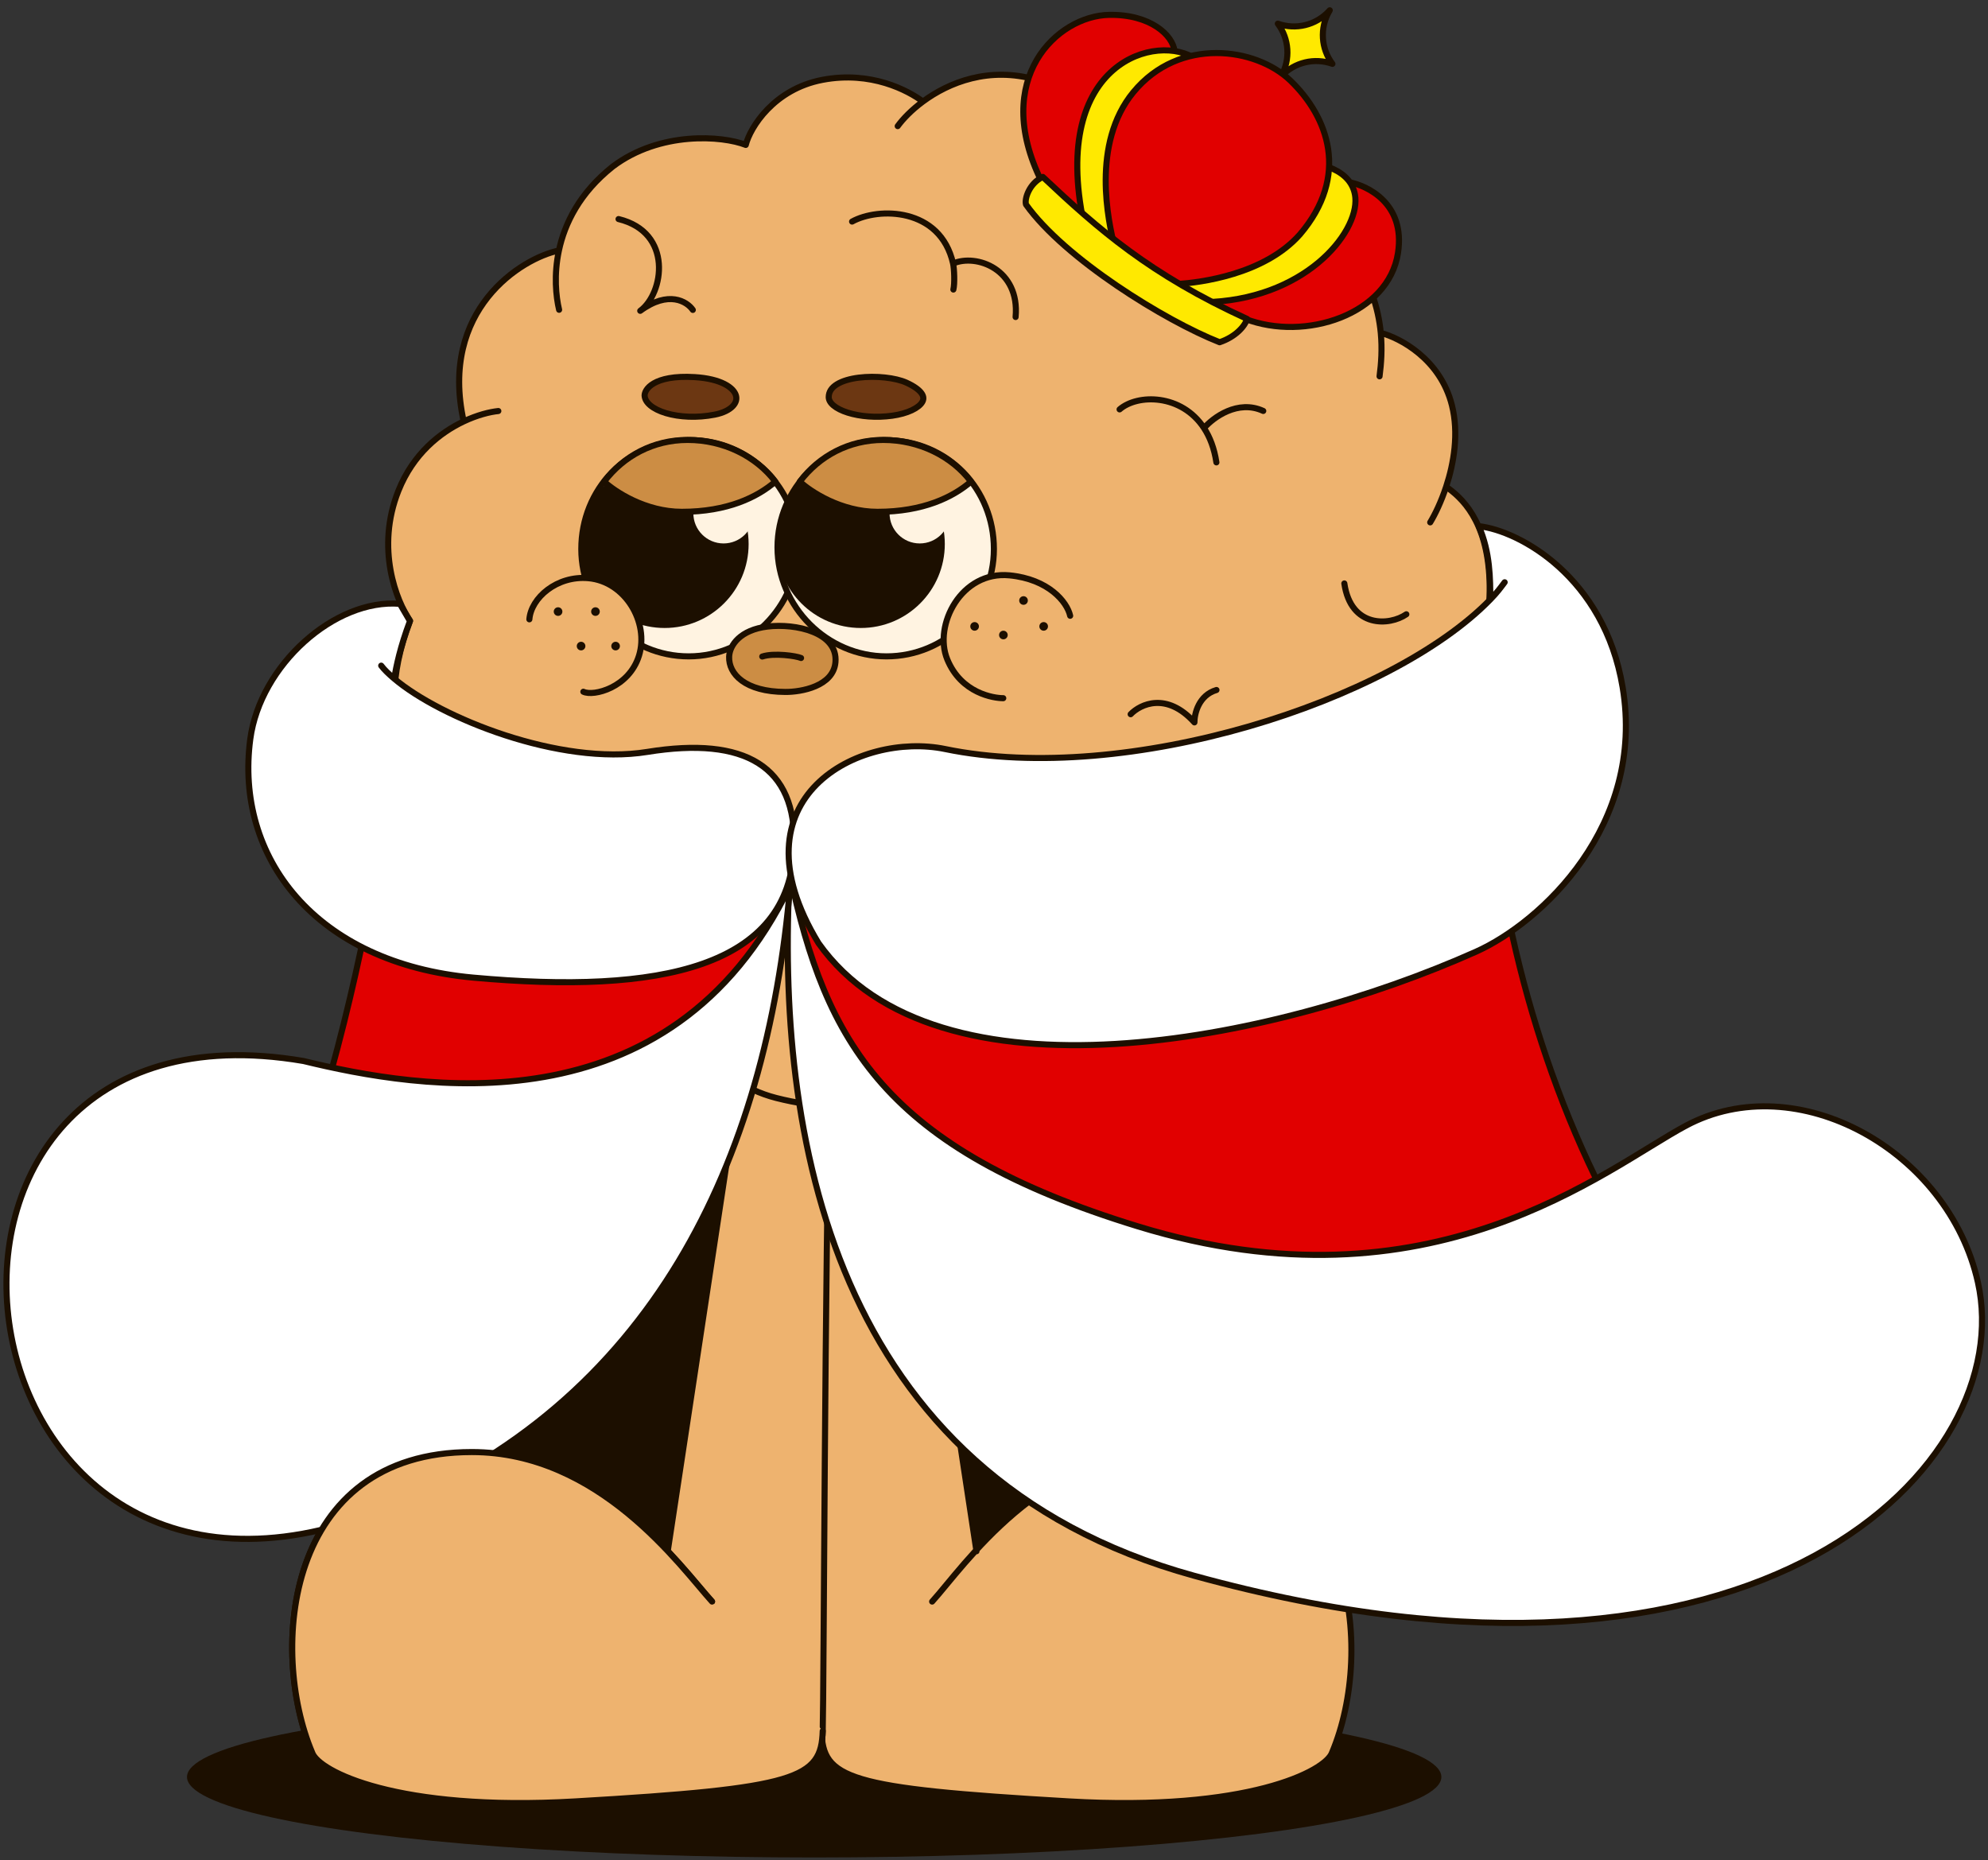 <svg width="327" height="306" viewBox="0 0 327 306" fill="none" xmlns="http://www.w3.org/2000/svg">
<rect x="0" y="0" width="327" height="306" fill="#333333" stroke="none"/>
<g clip-path="url(#clip0_4745_1547)">
<rect x="71.93" y="171.682" width="128.245" height="102.631" fill="#1C0F00"/>
<ellipse cx="133.923" cy="292.284" rx="103.164" ry="13.243" fill="#1C0F00"/>
<path d="M192.366 238.604C177.988 238.604 167.471 247.496 160.589 254.969L149.066 179.012C146.779 175.465 141.683 170.073 133.923 174.992C134.79 209.045 134.933 278.474 135.123 284.717C135.359 292.521 139.145 294.176 175.82 296.304C205.16 298.007 218.078 291.338 219.104 288.264C226.202 271.474 223.126 238.604 192.366 238.604Z" fill="#EEB36F"/>
<path d="M153.325 263.434C158.531 257.68 171.307 238.604 192.366 238.604C223.126 238.604 226.202 271.474 219.104 288.264C218.078 291.338 205.16 298.007 175.82 296.304C139.145 294.176 135.359 292.521 135.123 284.717C134.933 278.474 134.79 209.045 133.923 174.992C141.683 170.073 146.779 175.465 149.066 179.012L160.617 255.158" stroke="#1C0F00" stroke-linecap="round" stroke-linejoin="round"/>
<path d="M77.609 238.841C92.048 238.841 102.816 247.697 109.837 255.12L121.382 179.012C123.67 175.465 128.765 170.073 136.526 174.992C135.658 209.045 135.515 278.474 135.326 284.717C135.089 292.521 131.303 294.176 94.628 296.304C65.288 298.007 52.37 291.338 51.345 288.264C44.246 271.474 46.849 238.841 77.609 238.841Z" fill="#EEB36F"/>
<path d="M117.123 263.434C111.918 257.68 98.668 238.841 77.609 238.841C46.849 238.841 44.246 271.474 51.345 288.264C52.37 291.338 65.288 298.007 94.628 296.304C131.303 294.176 135.089 292.521 135.326 284.717C135.515 278.474 135.658 209.045 136.526 174.992C128.765 170.073 123.67 175.465 121.382 179.012L109.831 255.158" stroke="#1C0F00" stroke-linecap="round" stroke-linejoin="round"/>
<path d="M122.669 23.838C118.861 22.331 108.579 21.506 100.772 27.406C95.346 31.724 92.885 36.74 91.934 41.203C85.756 42.471 72.211 50.955 76.273 69.314C72.382 71.151 67.969 74.637 65.546 80.69C61.738 90.205 65.229 98.927 67.45 102.098C60.405 120.557 69.391 130.564 74.764 133.26C74.906 137.964 76.169 143.124 79.589 147.77C83.75 153.421 88.901 155.751 93.394 156.443C95.108 170.145 108.626 173.461 115.201 172.271C118.035 175.885 122.209 179.204 127.668 180.597C141.275 184.069 148.613 179.962 150.517 177.742C151.707 179.566 155.991 183.309 163.608 183.689C172.747 184.07 177.368 179.883 178.536 177.742C183.77 180.09 190.721 181.201 197.644 177.742C203.408 174.861 206.648 170.749 208.433 166.781C225.38 164.497 228.427 151.147 227.871 144.748C232.092 143.11 236.736 140.035 239.296 134.687C243.485 125.933 241.041 116.45 239.296 112.803C241.438 110.662 245.389 105.333 245.008 95.438C244.627 85.542 240.327 81.778 237.868 80.062C239.144 76.188 239.975 71.275 238.82 66.655C236.916 59.043 230.226 55.554 227.119 54.761C226.731 50.651 225.316 45.955 221.683 40.727C216.923 33.876 207.64 31.053 203.594 30.498C199.024 19.08 187.726 18.829 182.649 20.131C180.098 17.457 176.202 14.772 170.51 13.133C162.694 10.882 156.076 13.549 151.81 16.701C149.351 14.878 143.281 11.611 135.284 13.133C127.287 14.656 123.383 20.983 122.669 23.838Z" fill="#EEB36F"/>
<path d="M91.966 50.955C91.441 48.746 91.083 45.196 91.934 41.203M151.81 16.701C149.351 14.878 143.281 11.611 135.284 13.133C127.287 14.656 123.383 20.983 122.669 23.838C118.861 22.331 108.579 21.506 100.772 27.406C95.346 31.724 92.885 36.74 91.934 41.203M151.81 16.701C156.076 13.549 162.694 10.882 170.51 13.133C176.202 14.772 180.098 17.457 182.649 20.131M151.81 16.701C149.945 18.08 148.53 19.551 147.661 20.745M186.695 26.93C186.343 25.326 185.133 22.734 182.649 20.131M182.649 20.131C187.726 18.829 199.024 19.08 203.594 30.498C207.64 31.053 216.923 33.876 221.683 40.727C225.316 45.955 226.731 50.651 227.119 54.761M226.919 61.898C227.197 59.767 227.367 57.383 227.119 54.761M227.119 54.761C230.226 55.554 236.916 59.043 238.82 66.655C239.975 71.275 239.144 76.188 237.868 80.062M235.25 85.923C236.029 84.645 237.042 82.571 237.868 80.062M237.868 80.062C240.327 81.778 244.627 85.542 245.008 95.438C245.389 105.333 241.438 110.662 239.296 112.803C241.041 116.45 243.485 125.933 239.296 134.687C236.737 140.035 232.092 143.11 227.871 144.748M220.969 146.343C222.666 146.25 225.183 145.791 227.871 144.748M227.871 144.748C228.427 151.147 225.38 164.497 208.433 166.781M208.433 166.781C206.648 170.749 203.408 174.861 197.644 177.742C190.721 181.201 183.77 180.09 178.536 177.742M208.433 166.781C210.185 162.884 210.536 159.127 210.496 156.809M170.986 172.509C172.456 174.165 175.133 176.215 178.536 177.742M178.536 177.742C177.368 179.883 172.747 184.07 163.608 183.689C155.991 183.309 151.707 179.566 150.517 177.742C148.613 179.962 141.275 184.069 127.668 180.597C122.209 179.204 118.035 175.885 115.201 172.271M110.769 161.805C110.728 164.362 112.227 168.479 115.201 172.271M115.201 172.271C108.626 173.461 95.108 170.145 93.394 156.443M93.394 156.443C88.901 155.751 83.75 153.42 79.589 147.77C76.169 143.124 74.906 137.964 74.764 133.26M93.394 156.443C96.921 156.987 100.043 156.52 101.962 155.858M77.209 120.177C75.968 122.871 74.598 127.752 74.764 133.26M91.934 41.203C85.756 42.471 72.211 50.955 76.273 69.314M76.273 69.314C72.382 71.151 67.969 74.637 65.546 80.69C61.738 90.205 65.229 98.927 67.45 102.098C60.405 120.557 69.391 130.564 74.764 133.26M76.273 69.314C78.499 68.263 80.555 67.751 81.969 67.607" stroke="#1C0F00" stroke-linecap="round" stroke-linejoin="round"/>
<path d="M203.835 121.2C204.138 125.862 198.449 134.499 189.956 132.408M183.86 129.219C186.009 130.931 188.053 131.939 189.956 132.408M189.956 132.408C188.798 134.563 185.257 138.05 180.36 134.751" stroke="#1C0F00" stroke-linecap="round" stroke-linejoin="round"/>
<path d="M97.072 128.297C100.361 128.882 105.139 134.26 100.679 140.248" stroke="#1C0F00" stroke-linecap="round" stroke-linejoin="round"/>
<path d="M231.324 101.04C228.582 102.947 222.198 103.354 221.125 95.966" stroke="#1C0F00" stroke-linecap="round" stroke-linejoin="round"/>
<path d="M184.158 67.339C187.096 64.785 194.343 64.746 198.047 70.416M200.081 76.055C199.735 73.751 199.011 71.891 198.047 70.416M198.047 70.416C199.551 68.672 203.604 65.667 207.79 67.595" stroke="#1C0F00" stroke-linecap="round" stroke-linejoin="round"/>
<path d="M125.341 137.362C128.838 139.238 137.624 141.352 144.79 134.805" stroke="#1C0F00" stroke-linecap="round" stroke-linejoin="round"/>
<path d="M149.064 62.926C150.467 63.561 151.254 64.193 151.619 64.745C151.958 65.257 151.944 65.705 151.697 66.131C151.426 66.598 150.846 67.076 149.97 67.487C149.104 67.892 148 68.207 146.755 68.379C144.13 68.743 141.454 68.509 139.452 67.877C138.449 67.56 137.645 67.153 137.1 66.695C136.558 66.239 136.315 65.772 136.315 65.317C136.315 64.443 136.789 63.754 137.665 63.212C138.554 62.663 139.812 62.302 141.23 62.121C144.074 61.758 147.338 62.145 149.064 62.926Z" fill="#6C3712" stroke="#1C0F00" stroke-linejoin="round"/>
<path d="M106.957 66.67C106.354 66.161 106.053 65.611 106.029 65.048C106.033 64.584 106.347 63.75 107.537 63.058C108.738 62.36 110.823 61.819 114.281 62.03C116.43 62.161 118.039 62.59 119.154 63.155C120.275 63.724 120.854 64.403 121.044 65.018C121.227 65.607 121.081 66.232 120.536 66.806C119.978 67.392 119.002 67.918 117.576 68.199C114.666 68.773 111.74 68.612 109.549 67.957C108.452 67.629 107.565 67.184 106.957 66.67Z" fill="#6C3712" stroke="#1C0F00" stroke-linejoin="round"/>
<path d="M139.927 160.603C141.519 158.941 145.847 156.883 150.416 161.945C150.408 160.527 151.122 157.476 154.042 156.618" stroke="#1C0F00" stroke-linecap="round" stroke-linejoin="round"/>
<path d="M113.959 50.977C113.02 49.599 109.977 47.699 105.309 51.125C109.199 48.27 110.761 38.234 101.744 36.032" stroke="#1C0F00" stroke-linecap="round" stroke-linejoin="round"/>
<path d="M140.157 36.445C144.441 34.066 154.676 34.066 156.769 43.343M156.818 47.625C157.056 46.673 156.965 44.214 156.769 43.343M156.769 43.343C160.626 41.678 167.767 44.295 167.053 52.144" stroke="#1C0F00" stroke-linecap="round" stroke-linejoin="round"/>
<path d="M95.618 90.303C95.618 100.055 103.529 107.962 113.288 107.962C123.046 107.962 131.213 99.799 131.213 90.047C131.213 80.295 123.302 72.388 113.544 72.388C103.084 72.388 95.618 80.537 95.618 90.303Z" fill="#FFF3E1" stroke="#1C0F00" stroke-linejoin="round"/>
<path d="M163.483 90.303C163.483 100.055 155.573 107.962 145.814 107.962C136.055 107.962 127.889 99.799 127.889 90.047C127.889 80.295 135.799 72.388 145.558 72.388C156.018 72.388 163.483 80.537 163.483 90.303Z" fill="#FFF3E1" stroke="#1C0F00" stroke-linejoin="round"/>
<ellipse cx="141.589" cy="89.483" rx="13.819" ry="13.811" fill="#1C0F00"/>
<ellipse cx="109.32" cy="89.483" rx="13.819" ry="13.811" fill="#1C0F00"/>
<ellipse cx="151.286" cy="84.422" rx="4.969" ry="4.966" fill="#FFF3E1"/>
<ellipse cx="119.016" cy="84.422" rx="4.969" ry="4.966" fill="#FFF3E1"/>
<path d="M166.303 94.893C172.649 95.507 175.43 99.411 176.027 101.287L165.024 114.842C163.488 114.842 158.114 114.331 155.811 108.704C153.508 103.077 158.37 94.126 166.303 94.893Z" fill="#EEB36F"/>
<path d="M176.028 101.286C175.517 98.985 172.446 95.255 166.048 94.637C158.115 93.869 153.508 102.821 155.811 108.448C158.114 114.074 163.489 114.841 165.025 114.841" stroke="#1C0F00" stroke-linecap="round" stroke-linejoin="round"/>
<ellipse cx="168.356" cy="98.775" rx="0.71" ry="0.709" fill="#1C0F00"/>
<ellipse cx="160.311" cy="103.032" rx="0.71" ry="0.709" fill="#1C0F00"/>
<ellipse cx="165.044" cy="104.451" rx="0.71" ry="0.709" fill="#1C0F00"/>
<ellipse cx="171.669" cy="103.032" rx="0.71" ry="0.709" fill="#1C0F00"/>
<path d="M97.822 95.319C93.114 94.296 88.354 97.621 87.842 100.179L95.519 113.734C97.054 114.501 103.964 112.711 104.988 107.596C106.011 102.48 103.708 96.598 97.822 95.319Z" fill="#EEB36F"/>
<path d="M87.073 101.87C87.351 98.351 91.582 94.641 96.786 95.103C102.892 95.644 106.777 102.412 105.112 107.826C103.485 113.114 97.619 114.594 95.954 113.781" stroke="#1C0F00" stroke-linecap="round" stroke-linejoin="round"/>
<ellipse cx="97.946" cy="100.596" rx="0.71" ry="0.709" fill="#1C0F00"/>
<ellipse cx="91.795" cy="100.596" rx="0.71" ry="0.709" fill="#1C0F00"/>
<ellipse cx="95.58" cy="106.271" rx="0.71" ry="0.709" fill="#1C0F00"/>
<ellipse cx="101.259" cy="106.271" rx="0.71" ry="0.709" fill="#1C0F00"/>
<path d="M137.421 108.923C137.08 112.886 131.787 113.835 129.183 113.814C122.554 113.797 119.826 110.853 119.934 108.017C120.007 106.127 121.761 103.591 126.28 103.054C130.8 102.517 137.848 103.97 137.421 108.923Z" fill="#CC8D44" stroke="#1C0F00" stroke-linecap="round" stroke-linejoin="round"/>
<path d="M131.765 108.233C130.989 107.888 127.3 107.352 125.381 107.989" stroke="#1C0F00" stroke-linecap="round" stroke-linejoin="round"/>
<path d="M112.149 84.186C106.134 84.186 101.124 80.842 99.377 79.22C102.576 74.998 107.456 72.362 113.101 72.362C119.04 72.362 124.381 75.054 127.534 79.22C124.572 81.77 119.667 84.186 112.149 84.186Z" fill="#CC8D44" stroke="#1C0F00" stroke-linecap="round" stroke-linejoin="round"/>
<path d="M144.329 84.186C138.314 84.186 133.303 80.842 131.557 79.22C134.755 74.998 139.636 72.362 145.28 72.362C151.219 72.362 156.561 75.054 159.714 79.22C156.752 81.77 151.847 84.186 144.329 84.186Z" fill="#CC8D44" stroke="#1C0F00" stroke-linecap="round" stroke-linejoin="round"/>
<path d="M30.797 236.949C55.128 191.309 63.811 139.302 65.069 116.819C77.75 132.381 108.863 151.694 131.084 148.034C120.436 182.323 73.228 226.923 30.797 236.949Z" fill="#E10000" stroke="#1C0F00" stroke-linecap="round" stroke-linejoin="round"/>
<path d="M305.467 243.57C259.091 216.139 240.564 145.906 245.131 102.867C244.579 108.07 232.07 121.076 186.451 131.481C163.225 136.778 143.675 141.014 131.083 144.487C129.585 167.091 146.132 221.645 212.951 256.194C241.859 253.391 272.918 249.299 305.467 243.57Z" fill="#E10000" stroke="#1C0F00" stroke-linecap="round" stroke-linejoin="round"/>
<path d="M277.311 185.161C264.061 192.255 235.43 216.515 187.161 201.714C145.517 188.944 135.816 171.445 129.901 143.777C127.61 185.809 136.335 242.638 196.389 259.178C290.316 285.046 331.931 240.496 325.344 210.937C320.498 189.193 295.53 175.406 277.311 185.161Z" fill="white" stroke="#1C0F00" stroke-linecap="round" stroke-linejoin="round"/>
<path d="M49.925 174.52C-23.538 161.986 -9.98 277.15 62.66 248.537C107.175 231.002 126.114 191.073 129.972 145.669C110.261 186.58 68.569 179.05 49.925 174.52Z" fill="white" stroke="#1C0F00" stroke-linecap="round" stroke-linejoin="round"/>
<path d="M77.846 160.804C51.819 158.439 38.568 140.94 41.171 121.549C42.803 109.387 55.081 98.433 65.779 99.32C66.346 100.266 67.119 101.606 67.435 102.158C65.808 106.475 65.198 109.557 64.832 111.617C72.378 118.048 92.079 126.005 106.476 123.677C122.566 121.076 131.052 126.042 130.611 139.284C129.948 159.148 108.606 163.598 77.846 160.804Z" fill="white"/>
<path d="M62.703 109.489C63.225 110.185 63.945 110.861 64.832 111.617M64.832 111.617C72.378 118.048 92.079 126.005 106.476 123.677C122.566 121.076 131.052 126.042 130.611 139.284C129.948 159.148 108.606 163.598 77.846 160.804C51.819 158.439 38.568 140.94 41.171 121.549C42.803 109.387 55.081 98.433 65.779 99.32C66.346 100.266 67.119 101.606 67.435 102.158C65.808 106.475 65.198 109.557 64.832 111.617Z" stroke="#1C0F00" stroke-linecap="round" stroke-linejoin="round"/>
<path d="M266.9 113.036C263.871 94.874 249.864 87.26 243.238 86.55C245.131 90.807 245.131 95.3 245.131 98.611C228.805 115.4 185.268 129.352 155.455 123.204C141.494 120.325 119.963 131.008 134.632 155.128C154.035 182.56 209.403 171.445 242.765 156.547C253.491 151.758 270.686 135.737 266.9 113.036Z" fill="white"/>
<path d="M247.497 95.773C246.788 96.719 246.281 97.428 245.131 98.611M245.131 98.611C228.805 115.4 185.268 129.352 155.455 123.204C141.494 120.325 119.963 131.008 134.632 155.128C154.035 182.56 209.403 171.445 242.765 156.547C253.491 151.758 270.686 135.737 266.9 113.036C263.871 94.874 249.864 87.26 243.238 86.55C245.131 90.807 245.131 95.3 245.131 98.611Z" stroke="#1C0F00" stroke-linecap="round" stroke-linejoin="round"/>
<path d="M77.609 238.841C98.668 238.841 111.918 257.68 117.123 263.434L135.326 284.717C135.089 292.521 131.303 294.176 94.628 296.305C65.288 298.007 52.37 291.338 51.345 288.264C44.246 271.475 46.849 238.841 77.609 238.841Z" fill="#EEB36F"/>
<path d="M117.123 263.434C111.918 257.68 98.668 238.841 77.609 238.841C46.849 238.841 44.246 271.475 51.345 288.264C52.37 291.338 65.288 298.007 94.628 296.305C131.303 294.176 135.089 292.521 135.326 284.717" stroke="#1C0F00" stroke-linecap="round" stroke-linejoin="round"/>
<path d="M218.592 1.842L218.73 1.693L218.629 1.869C217.053 4.618 217.293 8.014 219.165 10.502C216.232 9.453 212.915 10.228 210.753 12.544L210.664 12.64L210.728 12.526C212.3 9.775 212.057 6.38 210.184 3.892C213.117 4.94 216.433 4.161 218.592 1.842Z" fill="#FFE900" stroke="#1C0F00" stroke-linejoin="round"/>
<path d="M229.949 41.623C231.233 33.325 224.685 30.511 222.057 29.999C214.518 43.408 198.992 47.915 194.547 47.407L204.806 52.442C214.69 56.254 228.388 51.716 229.949 41.623Z" fill="#E10000" stroke="#1C0F00" stroke-linecap="round" stroke-linejoin="round"/>
<path d="M222.938 32.515C222.534 27.799 216.677 26.55 214.091 26.983L191.751 45.025L197.899 49.717C214.46 49.446 223.442 38.41 222.938 32.515Z" fill="#FFE900" stroke="#1C0F00" stroke-linecap="round" stroke-linejoin="round"/>
<path d="M182.434 2.445C189.25 2.325 192.918 5.808 193.197 8.405L178.774 37.968L171.304 29.813C162.956 12.911 173.914 2.595 182.434 2.445Z" fill="#E10000" stroke="#1C0F00" stroke-linecap="round" stroke-linejoin="round"/>
<path d="M178.282 36.794C172.635 9.925 190.611 5.309 196.77 9.766L185.314 40.235L178.282 36.794Z" fill="#FFE900" stroke="#1C0F00" stroke-linecap="round" stroke-linejoin="round"/>
<path d="M186.445 15.138C179.405 23.654 182.345 36.594 183.312 40.496L193.826 46.709C197.289 46.473 207.913 45.217 213.807 38.577C222.081 28.902 218.465 19.221 212.242 13.243C206.595 7.818 194.012 5.985 186.445 15.138Z" fill="#E10000" stroke="#1C0F00" stroke-linecap="round" stroke-linejoin="round"/>
<path d="M205.125 52.454C189.138 45.148 180.663 37.701 171.529 29.1C169.303 30.148 168.485 32.705 168.764 33.639C175.115 42.557 191.642 52.766 200.61 56.295C203.223 55.419 204.785 53.653 205.125 52.454Z" fill="#FFE900" stroke="#1C0F00" stroke-linecap="round" stroke-linejoin="round"/>
<path d="M185.978 117.479C187.57 115.818 191.898 113.76 196.467 118.822C196.459 117.404 197.173 114.353 200.093 113.495" stroke="#1C0F00" stroke-linecap="round" stroke-linejoin="round"/>
</g>
<defs>
<clipPath id="clip0_4745_1547">
<rect width="327" height="306" fill="white"/>
</clipPath>
</defs>
</svg>

